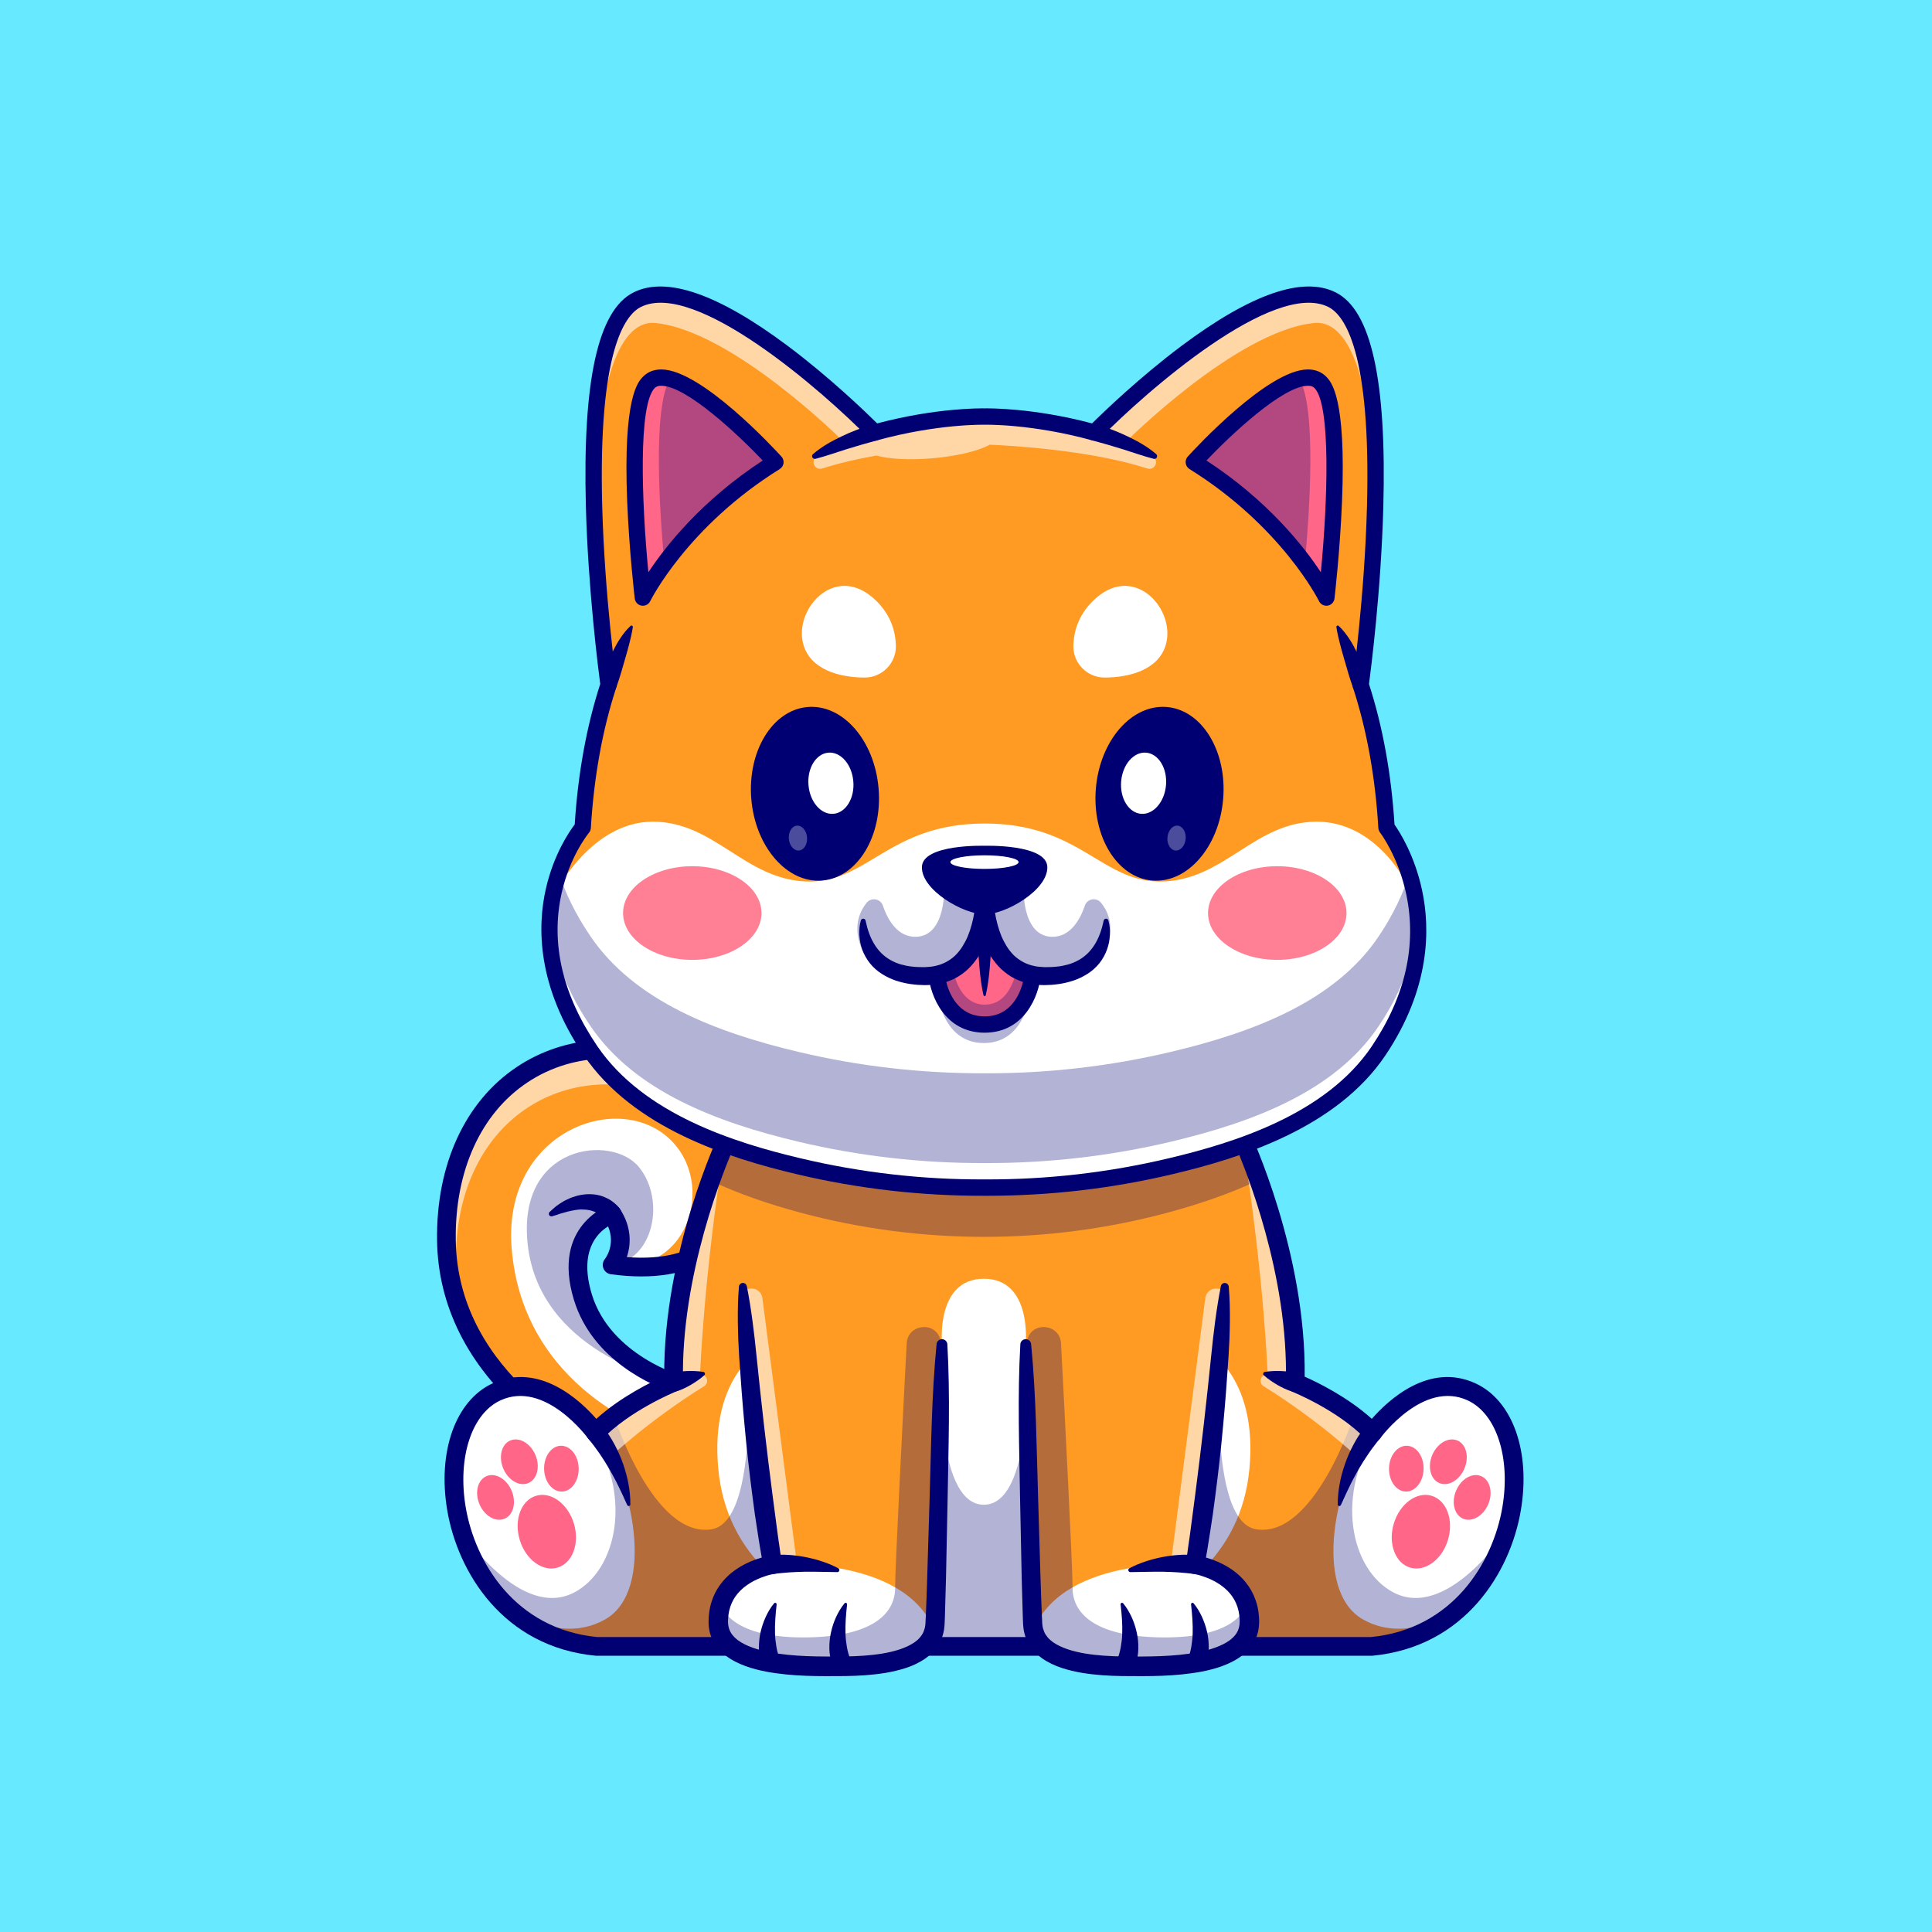 <svg version="1.2" xmlns="http://www.w3.org/2000/svg" viewBox="0 0 4000 4000" width="200" height="200">
	<title>4600_10_07-ai</title>
	<style>
		.s0 { fill: #67e9ff } 
		.s1 { fill: #ff9a22 } 
		.s2 { fill: #ffffff } 
		.s3 { fill: #000072 } 
		.s4 { fill: #ff6687 } 
		.s5 { fill: #ff8095 } 
	</style>
	<g id="Layer 1">
		<g id="&lt;Group&gt;">
			<g id="&lt;Group&gt;">
				<path id="&lt;Path&gt;" class="s0" d="m4000 4000h-4000v-4000h4000z"/>
			</g>
			<g id="&lt;Group&gt;">
				<g id="&lt;Group&gt;">
					<g id="&lt;Group&gt;">
						<g id="&lt;Group&gt;">
							<path id="&lt;Path&gt;" class="s1" d="m1267.4 2618.9c0 0 38.3-46.5 0-105.2 0 0-102.7 33.2-60.6 171.8 30 98.8 120.6 149.7 169.9 170.7q0.1 0.1 0.1 0.1c19.7 8.3 32.7 11.9 32.7 11.9 0 0 42.8 142.3-142.1 150.4 0 0-338.8-133.7-343.2-450.6-4.4-316.9 246-466.6 485.3-363.3 179.2 77.4 216.4 463-142.1 414.2z"/>
						</g>
						<g id="&lt;Group&gt;">
							<path id="&lt;Path&gt;" class="s2" d="m1376.8 2856.3c-0.8 8.5-16 109.9-16 109.9 0 0-277-87.6-301.4-380.5-19.4-233.4 203.1-324.1 315.8-237.1 111.9 86.4 56.7 292.6-107.8 270.3 0 0 38.3-46.5 0-105.2 0 0-102.7 33.2-60.6 171.8 30.1 98.9 120.8 149.8 170 170.8z"/>
						</g>
						<g id="&lt;Group&gt;">
							<g id="&lt;Group&gt;" style="opacity: .6">
								<path id="&lt;Path&gt;" class="s2" d="m973.7 2761.2c-29.1-54.8-48.4-118.9-49.5-193.2-4.4-316.9 246-466.6 485.3-363.3 111.5 48.2 167.9 215.4 108.6 323.4 19.9-96.7-31.6-214.6-119.8-252.7-224-96.7-458.5 43.4-454.4 340.1 0.8 54.2 12 102.7 29.8 145.7z"/>
							</g>
							<g id="&lt;Group&gt;" style="opacity: .6">
								<path id="&lt;Path&gt;" class="s2" d="m1280.9 2620.6c-4.5-0.5-8.9-1-13.5-1.7 0 0 6.7-8.2 11.7-22.1 1.9 8.5 2.3 16.5 1.8 23.8z"/>
							</g>
							<g id="&lt;Group&gt;" style="opacity: .6">
								<path id="&lt;Path&gt;" class="s2" d="m1409.5 2868.2c0 0 15.4 51.2-12.2 93.9 10.6-33.5 1-65.5 1-65.5 0 0-12.2-3.4-30.6-11.2-46.1-19.7-131-67.3-159.2-159.9-8.5-27.9-10.7-51.1-8.9-70.5 1.6 9.5 3.9 19.6 7.2 30.5 30.1 98.9 120.8 149.8 170 170.8 19.7 8.3 32.7 11.9 32.7 11.9z"/>
							</g>
						</g>
						<g id="&lt;Group&gt;" style="opacity: .3">
							<path id="&lt;Path&gt;" class="s3" d="m1376.7 2856.2c-7.9-1.8-259.4-61-284-278.6-23.7-208.5 174.4-230.5 230.4-161 55.2 68.4 30.2 192-55.7 202.3 0 0 38.3-46.5 0-105.2 0 0-102.7 33.2-60.6 171.8 30 98.8 120.6 149.7 169.9 170.7z"/>
						</g>
						<g id="&lt;Group&gt;">
							<path id="&lt;Path&gt;" class="s3" d="m1251 2524.2c0.3 0.4 0-0.1-0.2-0.3-0.2-0.3-0.5-0.7-0.8-1-0.5-0.7-1.1-1.4-1.8-2.1-1.3-1.5-2.8-2.9-4.4-4.2-1.6-1.3-3.2-2.5-5-3.6-1.7-1.3-3.6-2.1-5.5-3.1-7.7-3.8-16.8-5.7-26.6-5.7-9.8-0.6-20.1 1.8-30.7 4.1-5.2 1.6-10.6 2.9-16.1 4.5q-7.9 2.9-16.5 5.3l-0.4 0.1c-2.8 0.8-5.7-0.8-6.5-3.6-0.6-2 0-4 1.4-5.3q6.6-6.3 13.8-12.2c4.9-3.7 10.2-6.9 15.6-10.3 2.7-1.5 5.6-2.8 8.5-4.1 3-1.3 5.7-2.9 8.9-3.8l9.4-3c3.1-1 6.6-1.4 9.9-2.1 13.3-2.3 28-2 42.1 2.6 3.5 1.3 7 2.5 10.3 4.3 1.7 0.8 3.4 1.6 5 2.5l4.7 3.1c3.1 2.2 6.1 4.5 9 7.2 1.4 1.3 2.8 2.6 4.1 4.2 0.7 0.7 1.4 1.4 2.1 2.3 0.7 1 1.2 1.6 2.3 3.2 5.8 9 3.2 21-5.8 26.8-9 5.8-21 3.2-26.8-5.8z"/>
						</g>
						<g id="&lt;Group&gt;">
							<path id="&lt;Compound Path&gt;" fill-rule="evenodd" class="s3" d="m1267.3 3038c-2.4 0-4.8-0.5-7.1-1.4-3.6-1.4-88.7-35.4-175.4-109.7-115.8-99.3-178.1-223.3-179.9-358.6-2.2-156.8 57.9-287.7 165-359.2 99.5-66.4 226.1-74.5 347.3-22.1 105.1 45.3 168.5 188.5 135.7 306.4-13.3 47.7-60.9 149.3-224.9 149.3-19.5 0-40.5-1.4-63.3-4.5-6.9-1-12.9-5.6-15.4-12.2-2.6-6.5-1.4-13.9 3.1-19.4 0.9-1.2 22.7-29.3 6.6-67.5-22.8 14-60.7 51.7-33.7 140.7 38.6 126.8 187.9 169.4 189.4 169.8 6.4 1.8 11.5 6.7 13.4 13.1 0.8 2.6 18.6 63.6-17.3 114.1-26.7 37.6-74.7 58.2-142.6 61.2q-0.4 0-0.9 0zm-9-846.4c-60 0-117.3 16.7-166.8 49.8-96 64-149.9 183-147.9 326.3 4 283 291 415.8 327.2 431.3 52.8-3 89.3-17.9 108.2-44.4 18.1-25.2 16.3-56 13.9-71.3-39.3-13.4-166.2-65.8-204.7-192.2-47.1-154.9 72-195.4 73.2-195.8 8.3-2.7 17.4 0.5 22.2 7.8 24.7 37.8 22.9 74 14.1 99.6 156.4 12.1 203.6-68.6 217.8-119.7 27.5-98.7-26.7-222.9-113.6-260.4-47.9-20.7-96.6-31-143.6-31z"/>
						</g>
					</g>
					<g id="&lt;Group&gt;">
						<g id="&lt;Group&gt;">
							<path id="&lt;Path&gt;" class="s1" d="m2839.7 3408.7h-1604.7c-78.2-7.6-140.4-39.5-187-84.4q-0.2-0.1-0.2-0.1c-44.2-42.6-74.5-96.8-91.4-152.9-0.1 0-0.1-0.1-0.1-0.1-36.7-121.4-10.9-251.2 71.5-289.4 72.9-33.8 140.6 16.2 177 52.5 0.1 0.1 0.2 0.2 0.3 0.3 7.3 7.3 13.3 14 17.8 19.3q0.3 0.2 0.6 0.6c6 7.1 9.3 11.7 9.3 11.7 0.2-0.2 0.4-0.4 0.7-0.7 11.7-11.9 24.5-23 37.8-33.1 58.2-44.5 123.4-70.4 123.4-70.4h0.1c-0.1-1.9-0.1-3.8-0.1-5.7-2.5-159.4 42.1-315.9 76.4-412 11.8-32.9 22.4-58.7 29.4-75.2 5.7-13.3 9.1-20.5 9.1-20.5h1059c0 0 16.9 35.9 37.6 94.5 34.6 97.3 79.8 257.5 75.3 419.9 0 0 97.3 38.2 160.4 103.2 0 0 96.8-134.6 205-84.4 160.7 74.5 106.4 496.8-207.2 526.9z"/>
						</g>
						<g id="&lt;Group&gt;">
							<path id="&lt;Path&gt;" class="s2" d="m2586.8 3040.8c-34 367.2-549.8 367.9-549.8 367.9 0 0-515.8-0.7-549.9-367.9-34-367.2 376.1-340.6 463.2-257.9 0 0-13.5-135.4 86.7-135.4 100.2 0 86.6 135.4 86.6 135.4 87.1-82.7 497.2-109.3 463.2 257.9z"/>
						</g>
						<g id="&lt;Group&gt;">
							<path id="&lt;Path&gt;" class="s2" d="m1252.2 3353.2c-96.7 54.1-199.5-25.1-204.2-28.9q-0.2-0.1-0.2-0.1c-140-135-140.5-386.5-20-442.4 72.9-33.8 140.6 16.2 177 52.5 0.1 0.1 0.2 0.2 0.3 0.3 5.4 6.4 11.3 12.9 17.8 19.3q0.3 0.2 0.6 0.6c3.4 3.4 6.7 7.1 10 11 77.1 92.4 125.6 327.9 18.7 387.7z"/>
						</g>
						<g id="&lt;Group&gt;">
							<path id="&lt;Path&gt;" class="s2" d="m2841.3 2965.5c3.2-3.9 6.6-7.6 10-11q0.3-0.4 0.5-0.6c6.5-6.4 12.4-12.9 17.8-19.3 0.1-0.1 0.2-0.2 0.3-0.3 36.5-36.3 104.2-86.3 177-52.5 120.5 55.9 120.1 307.4-19.9 442.4q0 0-0.2 0.1c-4.8 3.8-107.6 83-204.3 28.9-106.8-59.8-58.4-295.3 18.8-387.7z"/>
						</g>
						<g id="&lt;Group&gt;">
							<g id="&lt;Group&gt;">
								<path id="&lt;Path&gt;" class="s4" d="m1188.2 3154.4c12.3 41-2.8 81.8-33.8 91.1-31 9.3-66.1-16.4-78.4-57.5-12.3-41 2.8-81.8 33.8-91.1 31-9.3 66 16.4 78.4 57.5z"/>
							</g>
							<g id="&lt;Group&gt;">
								<path id="&lt;Path&gt;" class="s4" d="m1198.1 3039.8c0.6 26.2-14.9 47.8-34.6 48.3-19.8 0.5-36.4-20.3-37-46.5-0.6-26.2 14.9-47.8 34.6-48.3 19.8-0.5 36.3 20.3 37 46.5z"/>
							</g>
							<g id="&lt;Group&gt;">
								<path id="&lt;Path&gt;" class="s4" d="m1059.2 3086.2c10.3 24.3 3.8 50.3-14.5 58.1-18.4 7.8-41.6-5.6-52-29.9-10.3-24.3-3.8-50.4 14.6-58.2 18.3-7.8 41.6 5.6 51.9 30z"/>
							</g>
							<g id="&lt;Group&gt;">
								<path id="&lt;Path&gt;" class="s4" d="m1108.5 3012.3c10.3 24.4 3.8 50.4-14.6 58.2-18.3 7.8-41.6-5.6-51.9-30-10.3-24.3-3.8-50.3 14.5-58.1 18.4-7.8 41.6 5.6 52 29.9z"/>
							</g>
						</g>
						<g id="&lt;Group&gt;">
							<g id="&lt;Group&gt;">
								<path id="&lt;Path&gt;" class="s4" d="m2964.1 3096.9c31 9.3 46.1 50.1 33.8 91.1-12.3 41.1-47.4 66.8-78.4 57.5-31-9.3-46.1-50.1-33.8-91.1 12.4-41.1 47.5-66.8 78.4-57.5z"/>
							</g>
							<g id="&lt;Group&gt;">
								<path id="&lt;Path&gt;" class="s4" d="m2912.8 2993.3c19.8 0.5 35.3 22.1 34.6 48.3-0.6 26.2-17.2 47-36.9 46.5-19.8-0.5-35.3-22.1-34.7-48.3 0.7-26.2 17.2-47 37-46.5z"/>
							</g>
							<g id="&lt;Group&gt;">
								<path id="&lt;Path&gt;" class="s4" d="m3066.6 3056.2c18.4 7.8 24.9 33.9 14.6 58.2-10.3 24.3-33.6 37.7-52 29.9-18.3-7.8-24.8-33.8-14.5-58.1 10.3-24.4 33.6-37.8 51.9-30z"/>
							</g>
							<g id="&lt;Group&gt;">
								<path id="&lt;Path&gt;" class="s4" d="m3017.4 2982.4c18.3 7.8 24.8 33.8 14.5 58.1-10.3 24.4-33.6 37.8-51.9 30-18.4-7.8-24.9-33.8-14.6-58.2 10.4-24.3 33.6-37.7 52-29.9z"/>
							</g>
						</g>
						<g id="&lt;Group&gt;" style="opacity: .3">
							<path id="&lt;Path&gt;" class="s3" d="m2606.2 2443.1c-59 28.1-124 50.1-188.2 67.4-249.1 67-512.2 67-761.4 0-63.2-17-127.2-38.6-185.5-66.2 21.3-59.3 38.5-95.7 38.5-95.7h1059c0 0 16.9 35.9 37.6 94.5z"/>
						</g>
						<g id="&lt;Group&gt;" style="opacity: .3">
							<path id="&lt;Path&gt;" class="s3" d="m3117.5 3171.3c-16.9 56.1-47.2 110.3-91.4 152.9q0 0-0.2 0.1c-46.6 44.9-108.8 76.8-187.1 84.4h-801.9-801.9c-78.2-7.6-140.4-39.5-187-84.4q-0.2-0.1-0.2-0.1c-44.2-42.6-74.5-96.8-91.4-152.9 3.1 4.8 122.1 183.1 232.3 125.8 88.6-46.2 124.4-202.6 29.2-343.4l14.9 12.5 38.5-33.8c0 0 81.4 252.4 201.4 233.9 113-17.3 69.3-440.1 69.3-440.1l406.5 141c0 0-5.8 248.2 88.4 248.2 94.3 0 88.4-248.2 88.4-248.2l406.5-141c0 0-43.6 422.8 69.4 440.1 120 18.5 201.4-233.9 201.4-233.9l38.5 33.8 14.9-12.5c-95.3 140.8-59.4 297.2 29.2 343.4 110.1 57.3 229.1-121 232.3-125.8z"/>
						</g>
						<g id="&lt;Group&gt;" style="opacity: .6">
							<path id="&lt;Path&gt;" class="s2" d="m1226 2966.2c107.5-89.6 180.9-114.8 223.4-120.3 13.9-1.8 20.3 16.7 8.4 24.1-115.2 71.5-196.7 148.6-196.7 148.6z"/>
						</g>
						<g id="&lt;Group&gt;" style="opacity: .6">
							<path id="&lt;Path&gt;" class="s2" d="m2812.8 3018.6c0 0-81.5-77.1-196.7-148.6-11.9-7.4-5.5-25.9 8.4-24.1 42.5 5.5 115.9 30.7 223.4 120.3z"/>
						</g>
						<g id="&lt;Group&gt;" style="opacity: .6">
							<path id="&lt;Path&gt;" class="s2" d="m1500.5 2369.1c-43.8 272.6-51.1 476.8-51.1 476.8l-43.5 10.4h-11.2c-2.5-159.4 42.1-315.9 76.4-412 11.8-32.9 22.4-58.7 29.4-75.2z"/>
						</g>
						<g id="&lt;Group&gt;" style="opacity: .6">
							<path id="&lt;Path&gt;" class="s2" d="m2602.8 2444.3c34.3 96.1 78.9 252.6 76.4 412h-11.3l-43.4-10.4c0 0-7.4-204.2-51.1-476.8 7 16.5 17.6 42.3 29.4 75.2z"/>
						</g>
						<g id="&lt;Group&gt;">
							<g id="&lt;Group&gt;">
								<path id="&lt;Path&gt;" class="s3" d="m1247.1 2953.2c1.7 1.9 2.8 3.2 4.1 4.7 1.2 1.5 2.3 3.1 3.5 4.6 2.3 3 4.3 6 6.4 9.1 4 6.2 7.9 12.5 11.2 19 7 12.9 12.8 26.2 17.6 39.8 4.7 13.7 8.7 27.6 11.2 41.7 2.7 14.1 4 28.4 4 42.6 0 1.9-1.5 3.4-3.4 3.4-1.3 0-2.4-0.7-3-1.8l-0.1-0.2c-3.1-6.4-5.7-12.8-8.6-19-3.1-6.2-5.7-12.5-8.8-18.5-5.8-12.3-12.4-24-18.8-35.7-6.6-11.5-13.8-22.7-21.1-33.5q-5.6-8.1-11.4-15.8l-5.9-7.5-2.9-3.6-2.6-3.2-0.7-0.9c-6.9-8.2-5.7-20.4 2.5-27.2 8-6.7 19.9-5.7 26.8 2z"/>
							</g>
							<g id="&lt;Group&gt;">
								<path id="&lt;Path&gt;" class="s3" d="m2856.3 2979.3l-2.7 3.2-2.9 3.6-5.8 7.5q-5.9 7.7-11.4 15.8c-7.4 10.8-14.6 22-21.2 33.5-6.4 11.7-13 23.4-18.7 35.7-3.2 6-5.8 12.3-8.8 18.5-3 6.2-5.5 12.6-8.7 19l-0.1 0.1c-0.8 1.7-2.8 2.4-4.5 1.5-1.2-0.5-1.9-1.7-1.9-3 0.1-14.2 1.4-28.5 4.1-42.6 2.5-14.1 6.4-28 11.2-41.7 4.7-13.6 10.6-26.9 17.5-39.8 3.4-6.5 7.2-12.8 11.2-19 2.1-3.1 4.2-6.1 6.5-9.1 1.1-1.5 2.2-3.1 3.5-4.6 1.2-1.5 2.3-2.8 4-4.7 7.2-8 19.4-8.7 27.4-1.6 7.8 7 8.6 18.8 2 26.8z"/>
							</g>
							<g id="&lt;Group&gt;">
								<path id="&lt;Path&gt;" class="s3" d="m1388.9 2843.5c5.2-1.6 10.7-2.6 16.2-3.4 5.5-0.8 11-1.2 16.7-1.5 11.2-0.4 22.6-0.2 34.5 1.8 2.1 0.4 3.6 2.5 3.2 4.6-0.2 0.9-0.6 1.7-1.3 2.3l-0.1 0.1c-9 8.1-18.4 14.2-28 19.9-4.8 2.7-9.6 5.3-14.5 7.6-4.9 2.3-9.9 4.3-15.1 5.6l-0.8 0.2c-10.4 2.7-21-3.5-23.6-13.8-2.6-10 3.1-20.2 12.8-23.4z"/>
							</g>
							<g id="&lt;Group&gt;">
								<path id="&lt;Path&gt;" class="s3" d="m2674.3 2880.5c-5.2-1.3-10.2-3.3-15.1-5.6-5-2.3-9.8-4.9-14.6-7.6-9.5-5.7-19-11.8-28-19.9l-0.1-0.1c-1.6-1.5-1.7-4-0.3-5.6 0.6-0.7 1.4-1.1 2.3-1.3 11.8-2 23.2-2.2 34.5-1.8 5.6 0.3 11.2 0.7 16.7 1.5 5.5 0.8 10.9 1.8 16.1 3.4 10.2 3.3 15.9 14.2 12.6 24.4-3.2 9.8-13.4 15.4-23.3 12.9z"/>
							</g>
						</g>
						<g id="&lt;Group&gt;">
							<path id="&lt;Compound Path&gt;" fill-rule="evenodd" class="s3" d="m2839.7 3428h-1604.7q-0.9 0-1.8 0c-191.9-18.4-285.4-173.3-307.1-300.3-20.8-122 16.8-227.9 93.6-263.5 96.9-44.9 182.3 36 214.9 73.4 50.7-45.8 114.1-76.6 140.6-88.3-1.8-256.6 112-498.7 116.9-509 3.3-6.8 10.1-11.1 17.5-11.1h1059c7.5 0 14.3 4.4 17.5 11.1 4.9 10.4 118 253.1 115.1 509.9 26.3 11.7 88.6 41.9 139 87.4 32.6-37.4 117.9-118.3 214.9-73.4 76.8 35.6 114.4 141.5 93.5 263.5-21.7 127-115.1 281.9-307 300.3q-1 0-1.9 0zm-1603.7-38.7h1602.8c169.5-16.7 252.2-154.8 271.6-268.1 17.6-102.9-11.9-194.1-71.6-221.8-92.3-42.8-180.2 77-181.1 78.2-3.4 4.6-8.6 7.5-14.3 8-5.7 0.4-11.4-1.7-15.4-5.9-59.4-61.1-152.6-98.3-153.6-98.7-7.5-3-12.5-10.4-12.2-18.6 6-222.3-83.8-443.1-106.2-494.4h-1033.8c-22.5 51.2-113.1 271.7-108.1 493.6 0.1 5.2-1.8 10.3-5.5 14-2.1 2.1-4.7 3.8-7.4 4.7-8.8 3.6-97.8 41-154.5 99.4-4 4.2-9.6 6.3-15.3 5.9-5.8-0.5-11-3.4-14.3-8.1-0.9-1.1-88.8-120.9-181.1-78.1-59.8 27.7-89.2 118.9-71.7 221.8 19.4 113.3 102.2 251.4 271.7 268.1z"/>
						</g>
					</g>
					<g id="&lt;Group&gt;">
						<g id="&lt;Group&gt;">
							<path id="&lt;Path&gt;" class="s1" d="m1950.3 2782.9c0 0-0.1 4.3-0.3 12.3l-0.1 6.6c-1.9 91.4-10.1 485.4-14.1 560.7-0.1 3.9-0.6 7.7-1.5 11.3-15.4 74.1-142.3 76.2-207.9 76.2-68.7 0-239.1 1.3-239.3-92 0-13.9 2.1-26.3 5.7-37.3 21.9-66.7 100.6-80.2 106.3-81.2 0.1 0 0.3 0 0.3 0-45.8-280.7-61.3-576.2-61.3-576.2 0 0 135.2-35.5 250.4 0 45.4 14 80.1 35.5 105.5 56.5h0.1c31.2 25.8 48.5 50.7 54.1 59.7 1.4 2.2 2.1 3.4 2.1 3.4z"/>
						</g>
						<g id="&lt;Group&gt;">
							<path id="&lt;Path&gt;" class="s2" d="m1934.3 3373.8c-15.4 74.1-142.3 76.2-207.9 76.2-68.7 0-239.1 1.3-239.3-92-0.1-99.1 105.4-117.4 112-118.5 0.1 0 0.3 0 0.3 0 0 0 268-22.5 334.9 134.3z"/>
						</g>
						<g id="&lt;Group&gt;" style="opacity: .3">
							<path id="&lt;Path&gt;" class="s3" d="m1950 2795.2l-0.1 6.6c-1.9 91.4-10.1 485.4-14.1 560.7-0.1 3.9-0.6 7.7-1.5 11.3-15.4 74.1-142.3 76.2-207.9 76.2-68.7 0-239.1 1.3-239.3-92 0-13.9 2.1-26.3 5.7-37.3q0.1 0 0.1 0c0 0 10.8 69.4 169.3 69.4 158.4 0 191.7-59 191.1-103.7-0.4-35.1 16.6-365 23.9-505.2 2-39.8 59-46.7 69.5-8.2q0.8 3.1 1.5 6.5 1.4 7.2 1.8 15.7z"/>
						</g>
						<g id="&lt;Group&gt;" style="opacity: .6">
							<path id="&lt;Path&gt;" class="s2" d="m1599.1 3239.5c0 0-66.6-488.7-66.6-547.4q0-0.9 0.1-1.7c0.3-28.6 42.2-30.8 45.9-2.5l71.5 550.5z"/>
						</g>
						<g id="&lt;Group&gt;">
							<g id="&lt;Group&gt;">
								<path id="&lt;Path&gt;" class="s3" d="m1596.2 3220.3c3.9-0.6 6.7-0.8 9.9-1q4.7-0.3 9.2-0.4c6.1-0.1 12.1 0 18.1 0.4 12 0.8 23.8 2.5 35.5 4.7 11.6 2.4 23.1 5.3 34.2 9.1 5.6 1.8 11.1 4 16.6 6.2 5.3 2.4 10.7 4.9 15.9 7.6 2.1 1.1 2.9 3.7 1.8 5.7-0.7 1.5-2.2 2.3-3.8 2.3h-0.1c-11.6-0.1-22.9-0.4-34.1-0.6-11.2-0.4-22.4-0.2-33.3-0.2-11 0.2-21.9 0.7-32.7 1.4-5.4 0.4-10.7 0.8-16 1.4q-3.9 0.3-7.8 0.8l-7 0.9-0.9 0.1c-10.7 1.4-20.4-6.1-21.8-16.7-1.3-10.5 5.9-20.1 16.3-21.7z"/>
							</g>
							<g id="&lt;Group&gt;">
								<path id="&lt;Path&gt;" class="s3" d="m1607.9 3321.9c-2.3 20.9-3.9 41.1-3.3 60.3 0.2 9.6 1.5 18.8 2.9 27.7 1.5 9 4.2 17.2 6.7 25.4l0.4 1.3c3.1 10.2-2.7 21-12.9 24.1-10 3-20.5-2.4-23.9-12.1-4-11.5-6.3-23.5-6.5-35.2-0.2-11.8 0.9-23.3 3.4-34.3 2.5-11 6.1-21.6 10.7-31.6 4.6-10 10.1-19.4 17.3-28 1-1.3 2.9-1.4 4.2-0.4 0.8 0.7 1.1 1.7 1 2.6z"/>
							</g>
							<g id="&lt;Group&gt;">
								<path id="&lt;Path&gt;" class="s3" d="m1753.8 3321.9c-2.4 20.9-3.9 41.1-3.3 60.3 0.2 9.6 1.4 18.8 2.9 27.7 1.5 9 4.2 17.2 6.7 25.4l0.4 1.3c3.1 10.2-2.7 21-12.9 24.1-10 3-20.5-2.4-23.9-12.1-4.1-11.5-6.4-23.5-6.6-35.2-0.2-11.8 0.9-23.3 3.5-34.3 2.4-11 6-21.6 10.6-31.6 4.7-10 10.2-19.4 17.3-28 1.1-1.3 3-1.4 4.2-0.4 0.8 0.7 1.2 1.7 1.1 2.6z"/>
							</g>
						</g>
						<g id="&lt;Group&gt;">
							<path id="&lt;Path&gt;" class="s3" d="m1546.2 2662.9c4.8 23.8 8.5 47.7 11.7 71.6 3.2 23.9 5.9 47.9 8.3 71.9 4.7 47.9 10.2 95.8 15.5 143.6l8.5 71.8 9 71.6 9.4 71.5c1.5 11.9 3.2 23.8 5 35.7l4.9 35.7 0.3 1.8c1.3 9.9-5.6 19.1-15.5 20.4-0.4 0.1-0.8 0.1-1.1 0.1-2 0.4-5.3 1.1-8 1.8-2.9 0.7-5.8 1.5-8.6 2.5-5.7 1.8-11.3 3.9-16.7 6.3-10.9 4.8-20.9 10.9-29.6 18.1-8.7 7.2-15.8 15.7-21.1 25.1-5.1 9.4-8.6 19.8-10 30.9-0.2 2.8-0.7 5.5-0.7 8.4l-0.2 4.2v2.2l0.1 1.8 0.2 3.6c0.1 1.2 0.4 2.3 0.6 3.4 0.3 2.4 1.1 4.4 1.8 6.6 2.9 8.4 9.1 15.7 17.3 22.1 8.5 6.3 19 11.4 30.3 15.5 11.3 4.1 23.4 7.1 35.8 9.6 49.9 9.5 103.1 9.2 156.2 8.8 26.3-0.4 52.2-1.9 77.2-6 24.8-4.1 49.1-11.2 66.8-23.4 4.2-3.1 8.1-6.4 11.2-10.1 3-3.7 5.7-7.5 7.4-11.9 1.7-4.2 3.1-8.8 3.5-13.7 0.1-1.4 0.3-2.2 0.4-4l0.2-5 0.5-9.9c1.2-26.6 2.1-53.4 2.9-80.2l4.9-160.8c3.3-107.3 4-214.6 14.5-321.8 0.6-6.1 6.1-10.6 12.2-10 5.6 0.5 9.8 5.1 10.1 10.5 6.1 107.5 2.2 214.8 0.5 322.1l-3.3 161.1c-0.7 26.9-1.4 53.7-2.3 80.7l-0.4 10.2-0.2 5.1c0 1.6-0.3 4.1-0.5 6.1-0.7 8.4-2.9 17-6.2 25.1-3.2 8.2-8.2 15.6-13.6 22.3-5.5 6.6-11.8 12.1-18.4 17-13.2 9.3-27.3 15.8-41.3 20.4-14.1 4.6-28.2 7.8-42.2 10.2-28 4.6-55.8 6.2-83.2 6.6-54 0.4-108.9 1.2-164.7-9.3-13.9-2.7-27.9-6.2-41.9-11.3-13.9-5.1-27.9-11.7-40.9-21.5-12.9-9.8-25-23.8-30.9-40.8-1.4-4.3-2.8-8.5-3.4-12.9-0.3-2.1-0.8-4.3-1-6.5l-0.4-6.4-0.1-3.2 0.1-2.9 0.2-5.8c0.1-3.9 0.7-7.8 1.1-11.6 2-15.6 7.2-31.1 15-45.1 8-14 18.6-26.2 30.6-36.1 12.1-9.9 25.4-17.5 39.1-23.4q10.3-4.5 21-7.7c3.5-1.1 7.1-2.1 10.8-3 3.8-0.9 7-1.6 11.7-2.3l-16.3 22.3c-4.2-23.9-8.5-47.8-12-71.8l-5.5-36-4.8-36.1c-6.3-48.1-11.8-96.2-16.2-144.5-4.6-48.2-8.2-96.6-11.4-144.9l-1.9-36.3c-0.3-12.1-0.8-24.2-0.9-36.3-0.2-24.3 0.2-48.6 2.3-73 0.4-4.5 4.4-7.9 9-7.5 3.7 0.3 6.6 3.1 7.3 6.6z"/>
						</g>
					</g>
					<g id="&lt;Group&gt;">
						<g id="&lt;Group&gt;">
							<path id="&lt;Path&gt;" class="s1" d="m2125.8 2779.5c5.6-9 22.8-33.9 54-59.7h0.1c25.4-21 60.1-42.5 105.5-56.5 115.2-35.5 250.4 0 250.4 0 0 0-15.5 295.5-61.3 576.2 0 0 0.2 0 0.4 0 5.6 1 84.3 14.5 106.2 81.2 3.6 11 5.7 23.4 5.7 37.3-0.2 93.3-170.6 92-239.3 92-65.6 0-192.5-2.1-207.9-76.2-0.8-3.6-1.3-7.4-1.5-11.3-4-75.3-12.2-469.3-14.1-560.7l-0.1-6.6c-0.2-8-0.3-12.3-0.3-12.3 0 0 0.7-1.2 2.2-3.4z"/>
						</g>
						<g id="&lt;Group&gt;">
							<path id="&lt;Path&gt;" class="s2" d="m2474.5 3239.5c0 0 0.2 0 0.4 0 6.5 1.1 112.1 19.4 111.9 118.5-0.2 93.3-170.6 92-239.3 92-65.6 0-192.5-2.1-207.9-76.2 66.9-156.8 334.9-134.3 334.9-134.3z"/>
						</g>
						<g id="&lt;Group&gt;" style="opacity: .3">
							<path id="&lt;Path&gt;" class="s3" d="m2125.8 2779.5q0.6-3.4 1.4-6.5c10.5-38.5 67.5-31.6 69.5 8.2 7.4 140.2 24.3 470.1 23.9 505.2-0.6 44.7 32.7 103.7 191.2 103.7 158.4 0 169.2-69.4 169.2-69.4q0 0 0.1 0c3.6 11 5.7 23.4 5.7 37.3-0.2 93.3-170.6 92-239.3 92-65.6 0-192.5-2.1-207.9-76.2-0.8-3.6-1.3-7.4-1.5-11.3-4-75.3-12.2-469.3-14.1-560.7l-0.1-6.6q0.5-8.5 1.9-15.7z"/>
						</g>
						<g id="&lt;Group&gt;" style="opacity: .6">
							<path id="&lt;Path&gt;" class="s2" d="m2423.9 3238.4l71.5-550.5c3.7-28.3 45.6-26.1 46 2.5q0 0.8 0 1.7c0 58.7-66.5 547.4-66.5 547.4z"/>
						</g>
						<g id="&lt;Group&gt;">
							<g id="&lt;Group&gt;">
								<path id="&lt;Path&gt;" class="s3" d="m2471.3 3258.6l-7-0.9q-3.8-0.5-7.8-0.8c-5.3-0.6-10.6-1-16-1.4-10.7-0.7-21.6-1.2-32.7-1.4-10.9 0-22.1-0.2-33.3 0.2-11.2 0.2-22.5 0.5-34.1 0.6h-0.1c-2.4 0-4.3-1.9-4.3-4.2 0-1.6 0.9-3.1 2.3-3.8 5.2-2.7 10.6-5.2 16-7.6 5.4-2.2 10.9-4.4 16.5-6.2 11.1-3.8 22.6-6.7 34.2-9.1 11.7-2.2 23.5-3.9 35.5-4.7 6-0.4 12-0.5 18.1-0.4q4.6 0.1 9.2 0.4c3.2 0.2 6 0.4 9.9 1 10.6 1.7 17.8 11.6 16.2 22.1-1.6 10.5-11.2 17.6-21.6 16.3z"/>
							</g>
							<g id="&lt;Group&gt;">
								<path id="&lt;Path&gt;" class="s3" d="m2471.2 3319.5c7.2 8.6 12.7 18 17.3 28 4.6 10 8.2 20.6 10.7 31.6 2.5 11 3.6 22.5 3.4 34.3-0.2 11.7-2.5 23.7-6.5 35.2-3.5 10.1-14.6 15.4-24.7 11.9-9.8-3.5-15.1-14-12.1-23.9l0.4-1.3c2.5-8.2 5.2-16.4 6.7-25.4 1.4-8.9 2.7-18.1 2.9-27.7 0.6-19.2-1-39.4-3.3-60.3v-0.2c-0.2-1.6 1-3.1 2.6-3.3 1-0.1 2 0.4 2.6 1.1z"/>
							</g>
							<g id="&lt;Group&gt;">
								<path id="&lt;Path&gt;" class="s3" d="m2325.4 3319.5c7.1 8.6 12.6 18 17.3 28 4.6 10 8.2 20.6 10.6 31.6 2.6 11 3.7 22.5 3.5 34.3-0.2 11.7-2.5 23.7-6.6 35.2-3.5 10.1-14.5 15.4-24.6 11.9-9.9-3.5-15.1-14-12.2-23.9l0.4-1.3c2.5-8.2 5.2-16.4 6.7-25.4 1.5-8.9 2.8-18.1 2.9-27.7 0.7-19.2-0.9-39.4-3.3-60.3v-0.2c-0.2-1.6 1-3.1 2.6-3.3 1.1-0.1 2 0.4 2.7 1.1z"/>
							</g>
						</g>
						<g id="&lt;Group&gt;">
							<path id="&lt;Path&gt;" class="s3" d="m2544 2663.7c2.1 24.4 2.5 48.7 2.3 73 0 12.1-0.6 24.2-0.9 36.3l-1.9 36.3c-3.2 48.3-6.8 96.7-11.4 144.9-4.4 48.3-9.9 96.4-16.2 144.5l-4.8 36.1-5.5 36c-3.5 24-7.7 47.9-11.9 71.8l-16.4-22.3c4.7 0.7 7.9 1.4 11.7 2.3 3.7 0.9 7.3 1.9 10.8 3q10.7 3.2 21 7.7c13.7 5.9 27.1 13.5 39.1 23.4 12 9.9 22.6 22.1 30.6 36.1 7.8 14 13 29.5 15.1 45.1 0.3 3.8 0.9 7.7 1.1 11.6l0.2 5.8v2.9l-0.1 3.2-0.4 6.4c-0.2 2.2-0.7 4.4-1 6.5-0.6 4.4-2 8.6-3.4 12.9-5.9 17-18 31-30.9 40.8-13 9.8-27 16.4-40.9 21.5-13.9 5.1-27.9 8.6-41.9 11.3-55.8 10.5-110.7 9.7-164.7 9.3-27.4-0.4-55.2-2-83.2-6.6-14-2.4-28.1-5.6-42.1-10.2-14.1-4.6-28.2-11.1-41.4-20.4-6.5-4.9-12.9-10.4-18.4-17-5.4-6.7-10.4-14.1-13.6-22.3-3.3-8.1-5.5-16.7-6.2-25.1-0.2-2-0.5-4.5-0.5-6.1l-0.2-5.1-0.4-10.2c-0.9-27-1.6-53.8-2.3-80.7l-3.3-161.1c-1.7-107.3-5.6-214.6 0.5-322.1 0.3-6.2 5.6-10.9 11.8-10.6 5.6 0.4 10 4.7 10.5 10.1 10.5 107.2 11.2 214.5 14.6 321.8l4.8 160.8c0.8 26.8 1.8 53.6 2.9 80.2l0.5 9.9 0.2 5c0.1 1.8 0.3 2.6 0.4 4 0.4 4.9 1.8 9.5 3.5 13.7 1.7 4.4 4.4 8.2 7.4 11.9 3.1 3.7 7 7 11.2 10.1 17.7 12.2 42.1 19.3 66.8 23.4 25 4.1 50.9 5.6 77.2 6 53.1 0.4 106.4 0.7 156.2-8.8 12.4-2.5 24.5-5.5 35.8-9.6 11.3-4.1 21.8-9.2 30.3-15.5 8.2-6.4 14.4-13.7 17.3-22.1 0.7-2.2 1.5-4.2 1.8-6.6 0.2-1.1 0.5-2.2 0.6-3.4l0.2-3.6 0.1-1.8v-2.2l-0.1-4.2c-0.1-2.9-0.6-5.6-0.8-8.4-1.4-11.1-4.9-21.5-10-30.9-5.3-9.4-12.4-17.9-21.1-25.1-8.7-7.2-18.7-13.3-29.6-18.1-5.4-2.4-11-4.5-16.7-6.3-2.8-1-5.7-1.8-8.6-2.5-2.7-0.7-6-1.4-8-1.8-9.9-0.7-17.4-9.4-16.7-19.4q0.1-0.6 0.1-1.1l0.3-1.8 4.9-35.7c1.8-11.9 3.5-23.8 5-35.7l9.4-71.5 9-71.6 8.5-71.8c5.3-47.8 10.8-95.7 15.5-143.6 2.4-24 5.1-48 8.3-71.9 3.2-23.9 6.9-47.8 11.7-71.6v-0.1c0.9-4.5 5.2-7.3 9.7-6.4 3.7 0.7 6.3 3.8 6.6 7.3z"/>
						</g>
					</g>
					<g id="&lt;Group&gt;">
						<g id="&lt;Group&gt;">
							<path id="&lt;Path&gt;" class="s1" d="m2854.5 2175.1c-90.6 135.3-260.8 199.2-430.8 239.5-126.5 29.9-255.9 44.6-385.1 44.1h-0.1c-129.3 0.5-258.7-14.2-385.1-44.1-170-40.3-339.5-104.9-430.9-239.5-181.2-266.8-16-461.9-16-461.9 6.7-112.7 25.7-210.6 53.5-295.5q0 0.1 0 0c-0.2-1.4-30.5-219.8-30.9-428.7-0.4-169.4 18.9-332.4 89.8-368.3 149.1-75.5 492.2 274.8 492.2 274.8 129.1-35.7 227.4-33 227.4-33q0 0 0.4 0c6.5-0.2 102.5-1.5 227.1 33q0 0 0.1 0c5.1-5.4 344.1-349.8 492.1-274.8 158.6 80.3 58.9 796.8 58.9 797 27.8 84.9 46.7 182.8 53.5 295.5 0 0 157.9 202.5-16.1 461.9z"/>
						</g>
						<g id="&lt;Group&gt;">
							<path id="&lt;Path&gt;" class="s2" d="m2855.2 2175.1c-80.6 127.4-260.8 199.2-430.8 239.5-126.5 29.9-255.9 44.6-385.1 44.1h-0.4-0.4c-129.3 0.5-258.7-14.2-385.1-44.1-170-40.3-350.2-112.1-430.9-239.5-81.1-128.1-90-241.6-71.4-328.8 0-0.1 0 0 0 0 0.1-0.1 0 0 0 0 0 0 74.1-145.8 201.3-145.1 127.2 0.6 189.4 119.1 316.7 123.8 127.1 4.7 170.4-120 369.8-120 199.4 0 242.6 124.7 369.8 120 127.2-4.7 189.5-123.2 316.6-123.8 127.3-0.7 190.7 134.4 190.7 134.4 0 0 0 0 0 0.1 0 0 9.2-0.2 9.2-0.1 18.7 87.2 11.1 211.4-70 339.5z"/>
						</g>
						<g id="&lt;Group&gt;">
							<path id="&lt;Path&gt;" class="s2" d="m1663.3 1334.4c-20.4-71.9 62.3-165.4 142.2-98.3 38 32 48.6 70 49.3 101 0.8 36-28.6 65.7-64.6 65.7-52.4-0.1-112.2-16.4-126.9-68.4z"/>
						</g>
						<g id="&lt;Group&gt;">
							<path id="&lt;Path&gt;" class="s2" d="m2286.9 1402.8c-36 0-65.4-29.7-64.6-65.7 0.7-31 11.3-69 49.4-101 79.8-67.1 162.5 26.4 142.1 98.3-14.7 52-74.5 68.3-126.9 68.4z"/>
						</g>
						<g id="&lt;Group&gt;" style="opacity: .3">
							<path id="&lt;Path&gt;" class="s3" d="m2935.5 1900.9c-4.3 65.8-26.2 141.8-81 223.5-90.6 135.3-260.8 199.2-430.8 239.5-126.5 29.9-255.9 44.6-385.1 44.1h-0.1c-129.3 0.5-258.7-14.2-385.1-44.1-170-40.3-339.5-104.9-430.9-239.5-56.7-83.5-79.5-160-84-225.7 2.4-34.8 9.7-65.5 18.5-91.4 13.3 41.2 34.2 85.1 65.5 131.2 91.4 134.6 260.9 199.1 430.9 239.4 126.4 30 255.8 44.7 385.1 44.2h0.1c129.2 0.5 258.6-14.2 385.1-44.2 170-40.3 340.2-104.2 430.8-239.4 30.3-45.1 50.5-88.5 63.3-129.3 8.4 26.1 15.2 57 17.7 91.7z"/>
						</g>
						<g id="&lt;Group&gt;" style="opacity: .3">
							<path id="&lt;Path&gt;" class="s3" d="m2295 1950.2c-19.8 71.1-98.3 87.8-158.3 79 0 0-2.2 130.3-99.7 130.3-97.5 0-99.7-130.3-99.7-130.3-60 8.8-138.5-7.9-158.3-79-10.4-37.3 1.6-64 15.2-81 9.6-11.9 28.7-8.8 33.6 5.7 9.6 28 30 66.3 69.7 64.6 62.2-2.8 57.3-103.9 57.3-103.9h82.2 82.2c0 0-4.9 101.1 57.3 103.9 39.7 1.7 60.1-36.6 69.6-64.6 5-14.5 24-17.6 33.6-5.7 13.7 17 25.6 43.7 15.3 81z"/>
						</g>
						<g id="&lt;Group&gt;" style="opacity: .6">
							<path id="&lt;Path&gt;" class="s2" d="m2848.7 989c-11.3-160.7-43.3-328.6-128-320.2-160.7 16.1-391.5 247.6-391.5 247.6 35.9 11.1 53.4 22.6 61.3 32.4 8.4 10.4-2.5 25.4-15.2 21.2-117.2-38.2-283.8-47.5-326.2-49.3-22.5 12.7-67.1 23.8-119.2 28.2-47.5 4-89.8 1.5-115.3-5.7-38.7 6.8-77.6 15.6-112.1 26.8-12.8 4.2-23.6-10.8-15.2-21.2 7.9-9.8 25.3-21.3 61.2-32.4 0 0-230.8-231.5-391.4-247.6-84.8-8.4-116.7 159.5-128 320.2-0.4-169.4 18.9-332.4 89.8-368.3 149.1-75.5 492.2 274.8 492.2 274.8 129.1-35.7 227.4-33 227.4-33q0 0 0.4 0 0.3 0 0.3 0c0 0 98.3-2.7 227.5 33 0 0 343.1-350.3 492.1-274.8 70.9 35.9 90.2 198.9 89.9 368.3z"/>
						</g>
						<g id="&lt;Group&gt;">
							<path id="&lt;Path&gt;" class="s5" d="m1576.6 1890.4c0 53.5-64.2 96.9-143.3 96.9-79.2 0-143.3-43.4-143.3-96.9 0-53.6 64.1-97 143.3-97 79.1 0 143.3 43.4 143.3 97z"/>
						</g>
						<g id="&lt;Group&gt;">
							<path id="&lt;Path&gt;" class="s5" d="m2644.4 1793.4c79.2 0 143.4 43.4 143.4 97 0 53.5-64.2 96.9-143.4 96.9-79.1 0-143.3-43.4-143.3-96.9 0-53.6 64.2-97 143.3-97z"/>
						</g>
						<g id="&lt;Group&gt;">
							<g id="&lt;Group&gt;">
								<path id="&lt;Path&gt;" class="s4" d="m2137.8 2018.7c0 0-9.7 102.5-99.2 102.5-89.5 0-99.3-102.5-99.3-102.5 0 0 92.6-15.6 99.3-133.8 0 0 2.3 111.8 99.2 133.8z"/>
							</g>
							<g id="&lt;Group&gt;">
								<path id="&lt;Compound Path&gt;" fill-rule="evenodd" class="s3" d="m2038.6 2138.1c-83 0-112.2-77.1-116.1-117.8-0.9-8.9 5.3-16.8 14-18.3 3.1-0.6 79.4-15.5 85.2-118.1 0.5-9 8.2-15.9 17.2-15.9 9 0.2 16.4 7.5 16.6 16.5 0.1 4 3.5 99 86 117.7 8.3 1.8 14 9.6 13.1 18.1-3.8 40.7-33.1 117.8-116 117.8zm-80.1-107.6c5.7 24.5 24.2 73.8 80.1 73.8 55.6 0 74.2-49 80-73.6-40.5-14.1-65.3-43.9-79.8-74.7-21.6 46.4-58.9 66.4-80.3 74.5z"/>
							</g>
							<g id="&lt;Group&gt;" style="opacity: .3">
								<path id="&lt;Path&gt;" class="s3" d="m2138.4 2018.7c-9.8 88.5-99.5 102.5-99.5 102.5 0 0-89.8-14-99.6-102.5l33.7-12.7c0 0 9.9 74 65.9 74 55.9 0 65.8-74 65.8-74z"/>
							</g>
						</g>
						<g id="&lt;Group&gt;">
							<g id="&lt;Group&gt;">
								<path id="&lt;Path&gt;" class="s3" d="m2055.4 1834.5c0.5 5.5 0.7 10.2 0.9 15.2q0.2 7.4 0 14.8c-0.3 9.8-1 19.7-2.3 29.5-1.3 9.9-3 19.7-5.3 29.5q-3.6 14.7-9.2 29.1c-4 9.6-8.6 19.1-14.2 28.1-5.9 9-12.7 17.5-20.5 25.2-8.1 7.5-17.1 14.2-27 19.4-9.9 4.9-20.4 9-31 11-10.7 2.5-21.3 3.1-31.8 3.3-5.2-0.1-10.1-0.3-15.2-0.6-5.1-0.6-10.1-0.8-15.2-1.7-10.1-1.4-20.3-4-30.3-7.2-10-3.5-19.8-8.1-28.9-14-9.2-5.8-17.5-13.2-24.3-21.7-6.8-8.6-12.2-18.2-15.8-28.1-1.9-5-3.1-10.1-4.2-15.1-0.9-5.2-1.6-10.2-1.9-15.3-0.4-10.3 0.2-20.2 3.1-30.2 0.8-2.7 3.6-4.3 6.3-3.5 1.8 0.6 3.2 2.1 3.5 3.9l0.1 0.5c3.6 17.4 9.4 34.3 17.9 48.1 8.5 14 19.6 25 33.1 32.7 6.7 3.9 14.1 7 21.8 9.3 7.8 2.1 15.9 3.9 24.3 4.6 4.1 0.6 8.4 0.6 12.6 0.9 4.3 0.1 8.6 0.2 12.8 0.2 8.1-0.4 16.2-1 23.7-3 15.2-3.5 28.4-11 39.5-21.4 5.4-5.4 10.3-11.5 14.6-18.2 4.2-6.8 8.1-14 11.3-21.7 6.3-15.4 10.7-32.1 13.5-49.4 1.4-8.6 2.6-17.3 3.3-26.1 0.3-4.4 0.6-8.8 0.8-13.1 0.2-4.3 0.3-9 0.3-12.8v-0.6c-0.1-9.4 7.4-17 16.7-17.1 8.9-0.1 16.3 6.8 17 15.5z"/>
							</g>
							<g id="&lt;Group&gt;">
								<path id="&lt;Path&gt;" class="s3" d="m2057.8 1835.6c-0.1 9.4-0.4 18.7-0.7 28.1q-0.3 14.1-1 28.1-1.2 28.1-3 56.3-1.7 28.1-4 56.2c-1.6 18.7-3.9 37.5-8.2 56.2-0.3 1.3-1.6 2.1-2.9 1.8-0.9-0.2-1.6-0.9-1.8-1.8-4.3-18.7-6.5-37.5-8.2-56.2q-2.3-28.1-4-56.2-1.7-28.2-3-56.3-0.6-14-1-28.1c-0.3-9.4-0.6-18.7-0.7-28.1-0.1-10.6 8.5-19.3 19.1-19.4 10.6-0.1 19.3 8.5 19.4 19.1 0 0.1 0 0.2 0 0.3z"/>
							</g>
							<g id="&lt;Group&gt;">
								<g id="&lt;Group&gt;">
									<path id="&lt;Path&gt;" class="s3" d="m1819 1632.3c8.4 99.2-43.8 184.6-116.6 190.7-72.7 6.1-138.5-69.3-146.9-168.5-8.3-99.2 43.9-184.6 116.6-190.7 72.8-6.2 138.6 69.3 146.9 168.5z"/>
								</g>
								<g id="&lt;Group&gt;">
									<path id="&lt;Path&gt;" class="s2" d="m1766.7 1617.7c3 34.9-15.4 65-41.1 67.2-25.6 2.2-48.8-24.4-51.7-59.4-3-34.9 15.4-65 41.1-67.2 25.6-2.2 48.8 24.4 51.7 59.4z"/>
								</g>
								<g id="&lt;Group&gt;" style="opacity: .3">
									<path id="&lt;Path&gt;" class="s2" d="m1670.9 1733.6c1.2 14.2-6.3 26.4-16.7 27.3-10.4 0.8-19.8-10-21-24.2-1.2-14.2 6.2-26.4 16.7-27.3 10.4-0.8 19.8 10 21 24.2z"/>
								</g>
							</g>
							<g id="&lt;Group&gt;">
								<path id="&lt;Path&gt;" class="s3" d="m2168.4 1795.1c1 48-86.4 98-129.8 98-43.5 0-130.9-50-129.9-98 1-48 129.9-44 129.9-44 0 0 128.8-4 129.8 44z"/>
							</g>
							<g id="&lt;Group&gt;">
								<path id="&lt;Path&gt;" class="s3" d="m2055.4 1836.7c0 3.8 0.1 8.5 0.3 12.8 0.2 4.3 0.5 8.7 0.9 13.1 0.6 8.8 1.8 17.5 3.2 26.1 2.8 17.3 7.3 34 13.5 49.4 3.3 7.7 7.1 14.9 11.3 21.7 4.3 6.7 9.2 12.8 14.6 18.2 11.1 10.4 24.3 17.9 39.5 21.4 7.5 2 15.6 2.6 23.7 3 4.2 0 8.6-0.1 12.8-0.2 4.2-0.3 8.5-0.3 12.6-0.9 8.4-0.7 16.5-2.5 24.3-4.6 7.7-2.3 15.1-5.4 21.8-9.3 13.5-7.7 24.6-18.7 33.1-32.7 8.5-13.8 14.3-30.7 17.9-48.1l0.1-0.5c0.6-2.8 3.2-4.5 6-4 1.9 0.4 3.3 1.8 3.8 3.6 3 10 3.5 19.9 3.1 30.2-0.2 5.1-1 10.1-1.8 15.3-1.2 5-2.4 10.1-4.3 15.1-3.6 9.9-8.9 19.5-15.7 28.1-6.9 8.5-15.2 15.9-24.3 21.7-9.2 5.9-19 10.5-29 14-10 3.2-20.1 5.8-30.3 7.2-5.1 0.9-10.1 1.1-15.2 1.7-5 0.3-10 0.5-15.1 0.6-10.5-0.2-21.2-0.8-31.8-3.3-10.7-2-21.1-6.1-31.1-11-9.9-5.2-18.8-11.9-26.9-19.4-7.9-7.7-14.7-16.2-20.6-25.2-5.6-9-10.2-18.5-14.1-28.1q-5.7-14.4-9.3-29.1c-2.3-9.8-4-19.6-5.3-29.5-1.3-9.8-1.9-19.7-2.2-29.5q-0.3-7.4 0-14.8c0.1-5 0.3-9.7 0.8-15.2 0.8-9.3 9-16.2 18.3-15.4 8.8 0.7 15.5 8.2 15.4 16.9z"/>
							</g>
							<g id="&lt;Group&gt;">
								<g id="&lt;Group&gt;">
									<path id="&lt;Path&gt;" class="s3" d="m1243.8 1413c2.7-11.1 6.4-21.3 10.3-31.7 4.1-10.2 8.5-20.3 13.4-30.2 5-9.9 10.2-19.8 16.4-29.1 6.2-9.3 13.1-18.3 21.5-26.1 1.2-1.1 3-1.1 4.1 0.1 0.6 0.7 0.8 1.5 0.7 2.4-1.7 11.3-4.2 21.8-6.8 32.3-2.5 10.5-5.6 20.7-8.5 31l-8.9 30.7c-3.1 10.1-6.3 20.4-9.8 30.1l-0.1 0.3c-3.2 8.8-12.9 13.3-21.7 10.1-8.2-2.9-12.6-11.7-10.6-19.9z"/>
								</g>
								<g id="&lt;Group&gt;">
									<path id="&lt;Path&gt;" class="s3" d="m1815.2 911.9c-9.9 2.6-20.8 5.7-31.2 8.7-10.5 3.1-21.1 6.2-31.6 9.5-21.1 6.6-41.8 14.1-63.8 19.8h-0.1c-3.1 0.8-6.2-1-7-4-0.6-2.2 0.2-4.4 1.8-5.8 8.9-7.5 18.3-14.3 28.2-20.2 9.9-6 20.1-11.2 30.5-16.2q15.5-7.5 31.7-13.7c10.8-4.1 21.4-7.8 33.2-10.9 9-2.4 18.3 3 20.7 12 2.3 9-3 18.3-12.1 20.7z"/>
								</g>
								<g id="&lt;Group&gt;">
									<path id="&lt;Path&gt;" class="s3" d="m2800.9 1422.5c-3.6-9.7-6.7-20-9.8-30.1l-8.9-30.7c-2.9-10.3-6-20.5-8.5-31-2.6-10.5-5.2-21-6.8-32.3-0.3-1.6 0.8-3 2.4-3.3 0.9-0.1 1.7 0.2 2.3 0.8 8.5 7.8 15.3 16.8 21.6 26.1 6.2 9.3 11.4 19.2 16.3 29.1 4.9 9.9 9.4 20 13.5 30.2 3.9 10.4 7.5 20.6 10.3 31.7 2.2 9-3.3 18.2-12.4 20.4-8.4 2.1-17-2.5-19.9-10.5z"/>
								</g>
								<g id="&lt;Group&gt;">
									<path id="&lt;Path&gt;" class="s3" d="m2270.1 879.1c11.8 3.1 22.4 6.8 33.3 10.9q16.1 6.2 31.7 13.7c10.3 5 20.6 10.2 30.4 16.2 9.9 5.9 19.4 12.7 28.2 20.2 2.4 2 2.7 5.6 0.7 8-1.5 1.7-3.7 2.4-5.8 1.8h-0.1c-22.1-5.7-42.8-13.2-63.9-19.8-10.5-3.3-21-6.4-31.5-9.5-10.5-3-21.3-6.1-31.2-8.7l-0.4-0.1c-9-2.4-14.4-11.7-12-20.7 2.4-9 11.6-14.4 20.6-12z"/>
								</g>
							</g>
							<g id="&lt;Group&gt;">
								<path id="&lt;Path&gt;" class="s2" d="m2108.9 1784.9c0 7.8-31.6 14.1-70.6 14.1-39 0-70.6-6.3-70.6-14.1 0-7.8 31.6-14.1 70.6-14.1 39 0 70.6 6.3 70.6 14.1z"/>
							</g>
							<g id="&lt;Group&gt;">
								<g id="&lt;Group&gt;">
									<path id="&lt;Path&gt;" class="s3" d="m2415.8 1463.8c72.8 6.1 125 91.5 116.6 190.7-8.4 99.2-74.1 174.6-146.9 168.5-72.8-6.1-125-91.5-116.6-190.7 8.4-99.2 74.2-174.7 146.9-168.5z"/>
								</g>
								<g id="&lt;Group&gt;">
									<path id="&lt;Path&gt;" class="s2" d="m2373 1558.3c25.6 2.2 44 32.3 41.1 67.2-3 35-26.2 61.6-51.8 59.4-25.6-2.2-44-32.3-41.1-67.2 3-35 26.1-61.6 51.8-59.4z"/>
								</g>
								<g id="&lt;Group&gt;" style="opacity: .3">
									<path id="&lt;Path&gt;" class="s2" d="m2438.1 1709.4c10.4 0.9 17.9 13.1 16.7 27.3-1.2 14.2-10.6 25-21 24.2-10.5-0.9-17.9-13.1-16.7-27.3 1.2-14.2 10.6-25 21-24.2z"/>
								</g>
							</g>
						</g>
						<g id="&lt;Group&gt;">
							<g id="&lt;Group&gt;">
								<path id="&lt;Path&gt;" class="s4" d="m1331 1237.2c0 0-45.6-384.9 12-445.2 57.6-60.2 262.4 164.7 262.4 164.7-198.1 123.2-274.4 280.5-274.4 280.5z"/>
							</g>
							<g id="&lt;Group&gt;" style="opacity: .3">
								<path id="&lt;Path&gt;" class="s3" d="m1605.5 956.7c-114.2 71-187.9 153.3-229.9 210.3-9.6-102.7-24.8-321.2 11.4-382.6 81.4 21.9 218.5 172.3 218.5 172.3z"/>
							</g>
							<g id="&lt;Group&gt;">
								<path id="&lt;Compound Path&gt;" fill-rule="evenodd" class="s3" d="m1331 1254.1q-1.4 0-2.9-0.2c-7.3-1.3-13-7.2-13.9-14.7-0.1-1-11.5-98.1-15.7-201.3-8.6-214.7 22.2-246.9 32.3-257.5 9.9-10.4 23.4-15.7 39-15.5 82.3 1 231.4 162.1 248.1 180.4 3.4 3.8 5 8.8 4.3 13.7-0.7 5-3.6 9.4-7.8 12.1-191.3 118.9-267.5 272-268.2 273.5-2.9 5.9-8.8 9.5-15.2 9.5zm38-455.4c-8 0-11.7 2.8-13.8 5-33.8 35.4-26.9 234.9-12.8 381.1 35.9-54.4 110.3-148.7 236.8-231.4-51.1-53.6-157.7-154.1-209.8-154.7q-0.2 0-0.4 0z"/>
							</g>
						</g>
						<g id="&lt;Group&gt;">
							<g id="&lt;Group&gt;">
								<path id="&lt;Path&gt;" class="s4" d="m2471.6 956.7c0 0 204.9-224.9 262.4-164.7 57.6 60.3 12.1 445.2 12.1 445.2 0 0-76.3-157.3-274.5-280.5z"/>
							</g>
							<g id="&lt;Group&gt;" style="opacity: .3">
								<path id="&lt;Path&gt;" class="s3" d="m2690.1 784.4c36.2 61.4 20.9 279.9 11.3 382.6-41.9-57-115.6-139.3-229.8-210.3 0 0 137-150.4 218.5-172.3z"/>
							</g>
							<g id="&lt;Group&gt;">
								<path id="&lt;Compound Path&gt;" fill-rule="evenodd" class="s3" d="m2746.1 1254.1c-6.4 0-12.4-3.6-15.2-9.5-0.8-1.5-77-154.6-268.2-273.5-4.3-2.7-7.1-7.1-7.8-12.1-0.7-4.9 0.8-9.9 4.2-13.7 16.7-18.3 165.8-179.4 248.1-180.4 15.8-0.2 29.2 5.1 39.1 15.5 10.1 10.6 40.9 42.8 32.2 257.5-4.1 103.2-15.5 200.3-15.6 201.3-0.9 7.5-6.6 13.4-14 14.7q-1.4 0.2-2.8 0.2zm-248.3-300.7c126.6 82.7 201 177 236.9 231.4 14.1-146.2 20.9-345.7-12.9-381.1-2.1-2.2-5.6-5.1-14.2-5-52.1 0.6-158.6 101.1-209.8 154.7z"/>
							</g>
						</g>
						<g id="&lt;Group&gt;">
							<path id="&lt;Compound Path&gt;" fill-rule="evenodd" class="s3" d="m2045.2 2475.7q-3.4 0-6.7 0c-131 0.5-261.8-14.5-389-44.7-140-33.2-338.1-94.8-441-246.4-97-142.8-96.2-266-78.4-344.2 16.2-71.7 48.8-119.1 59.8-133.5 6.7-105.4 24.5-203.2 52.8-290.8-3.6-27.4-25.1-194.4-29.7-367.3-6.9-261.3 25.2-406.2 98.3-443.2 68-34.5 175.6 2.8 319.7 110.6 87.2 65.3 162.3 137.9 185.1 160.4 122.2-32.4 214.3-31.2 222.4-31.1 8.2-0.1 100.2-1.3 222.5 31.1 22.7-22.5 97.9-95.1 185.1-160.4 144.1-107.8 251.7-145.1 319.7-110.6 73.1 37 105.3 182.3 98.2 444.1-4.7 174.7-26 339.1-29.7 366.5 28.4 87.7 46.2 185.6 52.9 291 10.2 14.5 41.6 63.3 57.1 136.2 16.9 78.9 17.4 202.2-75.7 341.2-101.5 151.2-300.3 213.1-441 246.4-125.1 29.7-253.7 44.7-382.4 44.7zm-6.8-33.9c128.5 0.7 256.8-14.1 381.4-43.7 135.2-32 325.9-91 420.7-232.4 69.2-103.1 93.1-208.7 71.1-313.7-16.5-78.8-54-127.9-54.4-128.4-2-2.7-3.3-6-3.5-9.4-6.3-105.9-24.1-203.9-52.7-291.2-0.8-2.4-1-5-0.7-7.6 0.3-1.8 25-180.3 29.9-367.6 8.5-319.1-46.3-395.1-79.7-412.1-113-57.2-378.7 176-472 271.2-3.9 4.3-9.9 6.3-15.8 5.2q-0.8-0.2-1.6-0.4c-125.3-34.5-221.1-32.4-222.1-32.3q-0.5 0-0.9 0c-1-0.1-97.6-2.1-222.5 32.4-6 1.6-12.3-0.1-16.6-4.5-93-95-359.3-328.9-472.4-271.6-33.5 17-88.3 93-79.8 412.2 5 186.3 29.7 365.7 30 367.5 0.3 2.6 0.1 5.3-0.8 7.8-28.6 87.2-46.3 185.1-52.7 291-0.2 3.7-1.6 7.2-3.9 9.9-0.4 0.5-39.5 47.7-56.7 125.4-23 103.7 1.8 210.1 73.8 316.2 96.3 141.8 286.2 200.5 420.8 232.4 124.6 29.6 252.8 44.4 381.1 43.7z"/>
						</g>
					</g>
				</g>
			</g>
		</g>
	</g>
</svg>